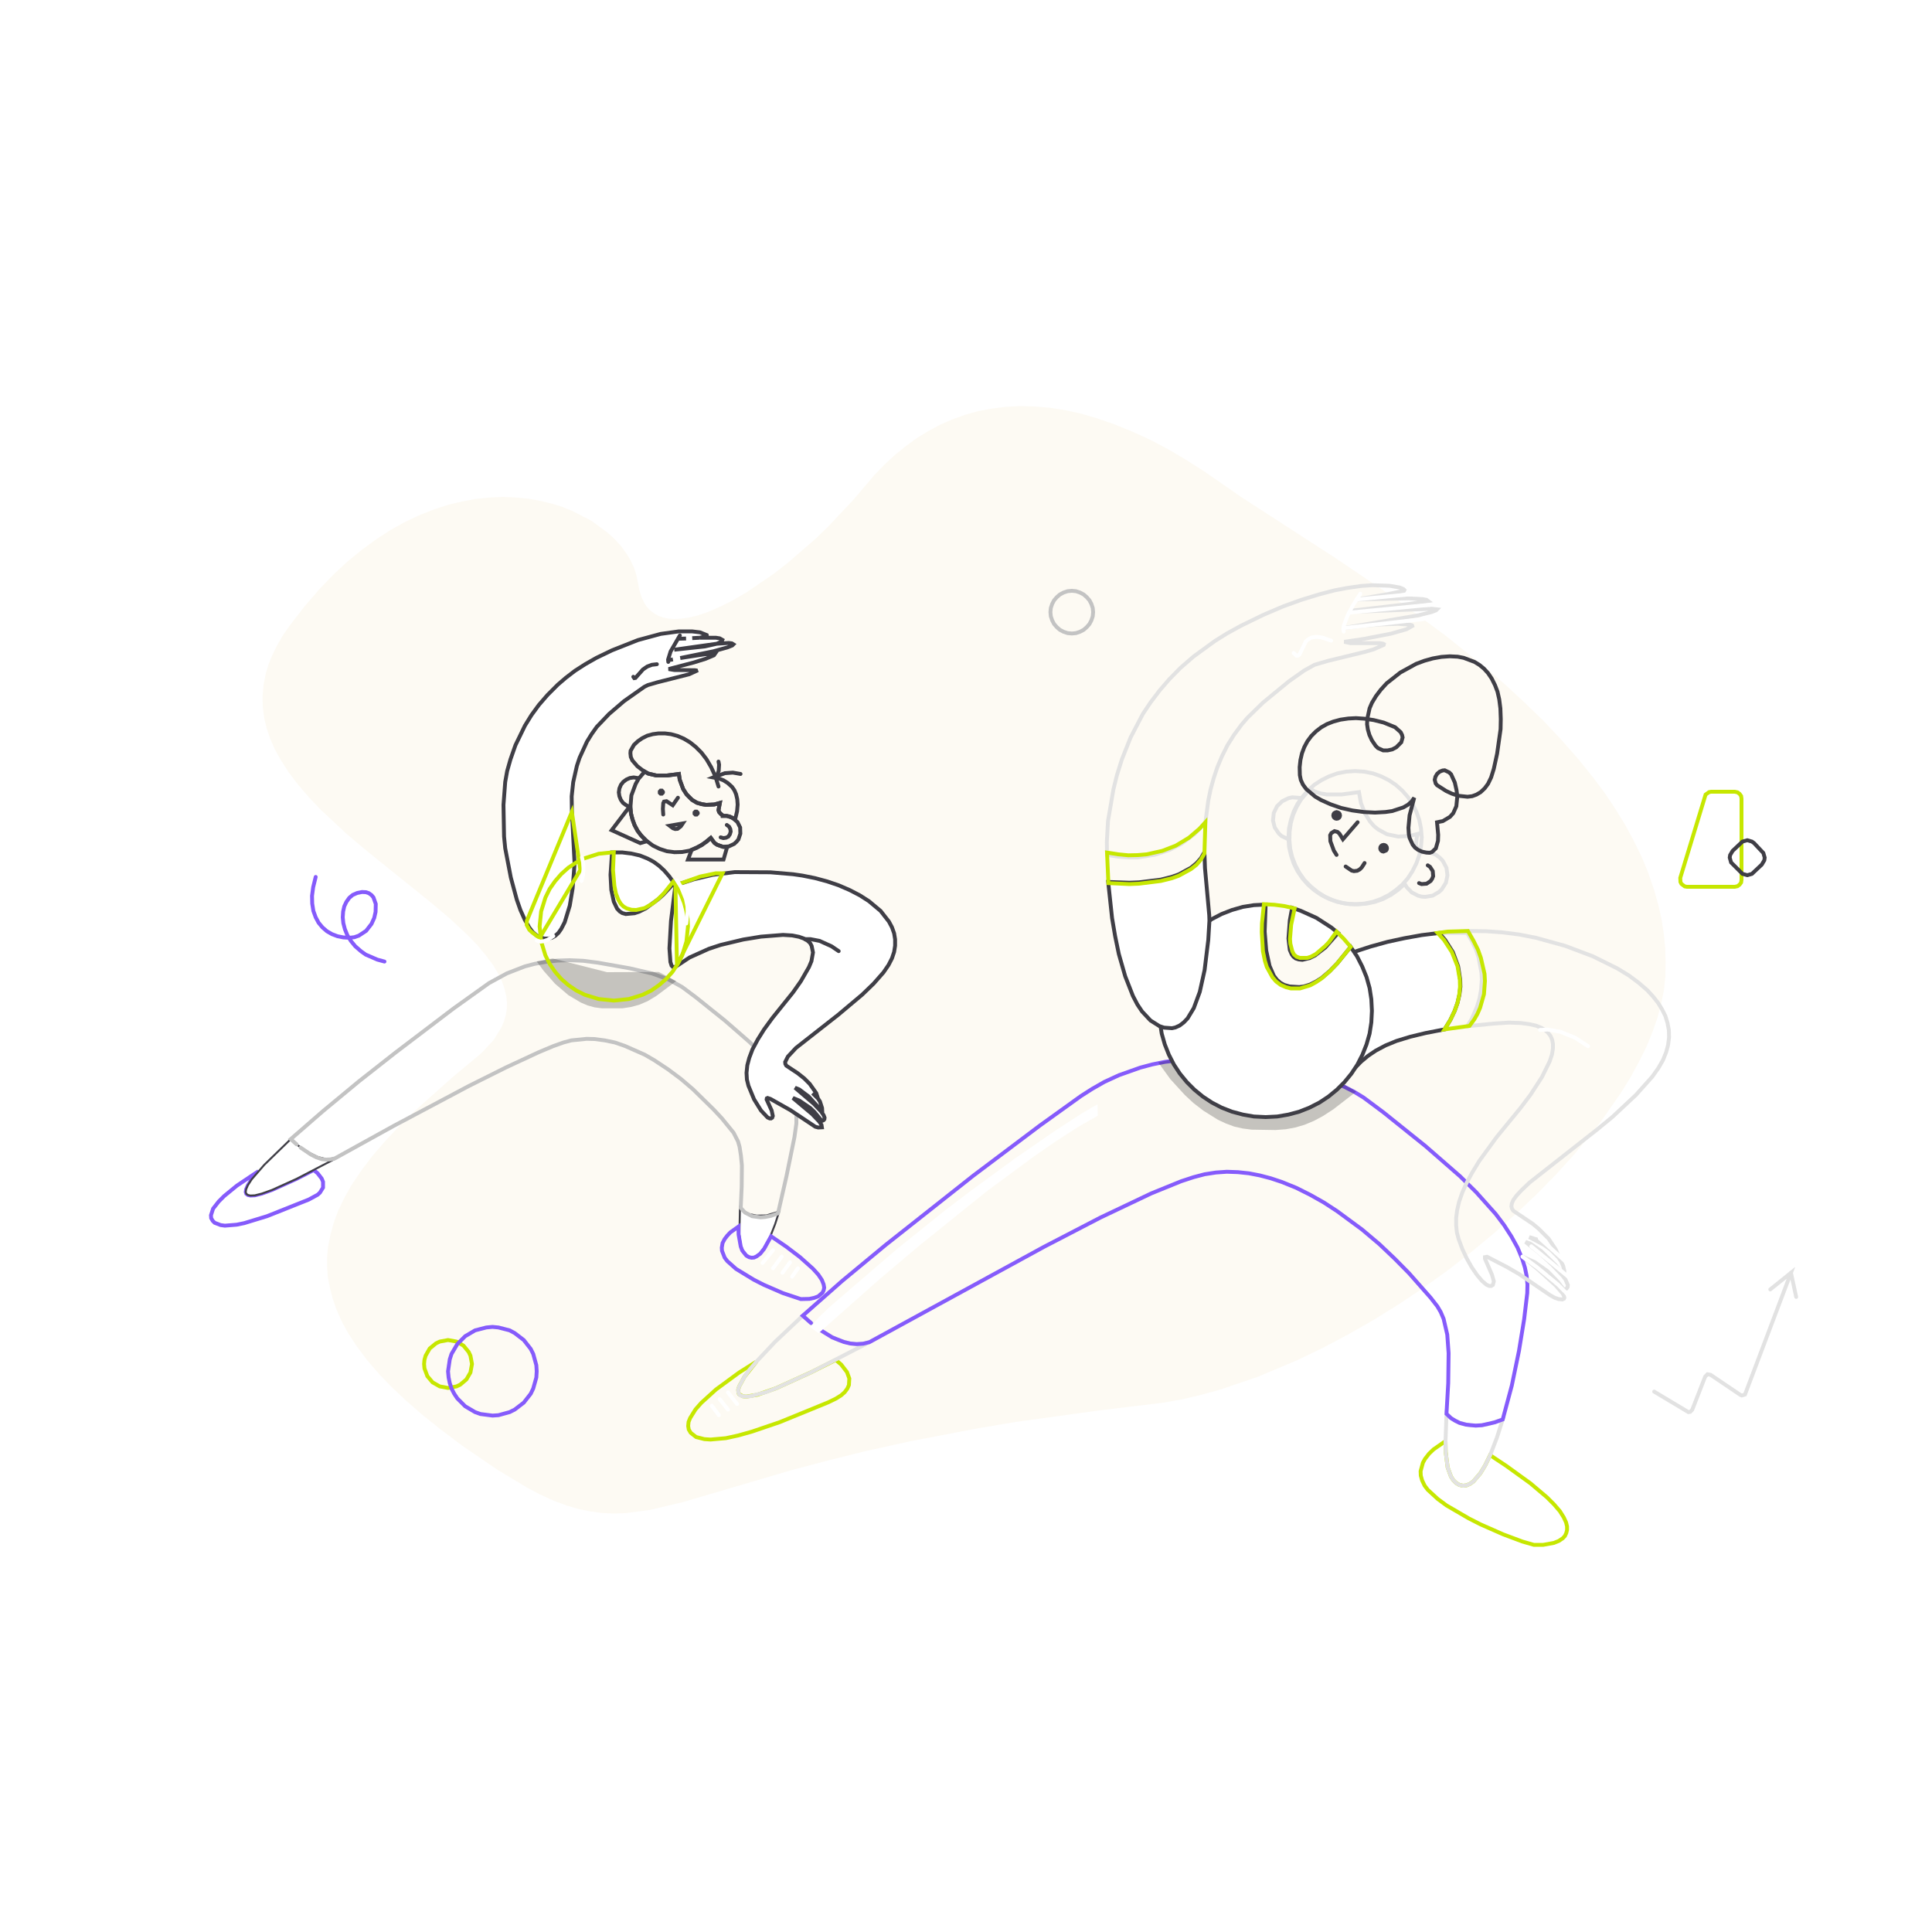 <?xml version="1.0" standalone="no"?><!DOCTYPE svg PUBLIC "-//W3C//DTD SVG 1.1//EN" "http://www.w3.org/Graphics/SVG/1.1/DTD/svg11.dtd"><svg height="1000" node-id="1" sillyvg="true" template-height="1000" template-width="1000" version="1.1" viewBox="0 0 1000 1000" width="1000" xmlns="http://www.w3.org/2000/svg" xmlns:xlink="http://www.w3.org/1999/xlink"><defs node-id="142"><linearGradient gradientUnits="objectBoundingBox" id="linear-gradient" node-id="17" spreadMethod="pad" x1="304.107" x2="319.847" y1="520.852" y2="491.582"><stop offset="0" stop-color="#ffffff"></stop><stop offset="0.05" stop-color="#e2e2e2"></stop><stop offset="0.152" stop-color="#aeaeae"></stop><stop offset="0.258" stop-color="#7f7f7f"></stop><stop offset="0.366" stop-color="#585858"></stop><stop offset="0.477" stop-color="#383838"></stop><stop offset="0.591" stop-color="#1f1f1f"></stop><stop offset="0.71" stop-color="#0e0e0e"></stop><stop offset="0.838" stop-color="#030303"></stop><stop offset="0.988" stop-color="#000000"></stop></linearGradient><linearGradient gradientUnits="objectBoundingBox" id="linear-gradient-2" node-id="31" spreadMethod="pad" x1="636.954" x2="659.347" y1="583.128" y2="541.488"><stop offset="0" stop-color="#ffffff"></stop><stop offset="0.05" stop-color="#e2e2e2"></stop><stop offset="0.152" stop-color="#aeaeae"></stop><stop offset="0.258" stop-color="#7f7f7f"></stop><stop offset="0.366" stop-color="#585858"></stop><stop offset="0.477" stop-color="#383838"></stop><stop offset="0.591" stop-color="#1f1f1f"></stop><stop offset="0.71" stop-color="#0e0e0e"></stop><stop offset="0.838" stop-color="#030303"></stop><stop offset="0.988" stop-color="#000000"></stop></linearGradient><pattern height="84.006" id="New_Pattern_Swatch_6" node-id="5" patternUnits="userSpaceOnUse" viewBox="0 0 84.006 84.006" width="84.006" x="0" y="0"></pattern><pattern height="84.006" id="New_Pattern_Swatch_2" node-id="8" patternUnits="userSpaceOnUse" viewBox="0 0 84.006 84.006" width="84.006" x="0" y="0"></pattern><pattern height="84.006" id="New_Pattern_Swatch_5" node-id="11" patternUnits="userSpaceOnUse" viewBox="0 0 84.006 84.006" width="84.006" x="0" y="0"></pattern><pattern height="84.006" id="New_Pattern_Swatch_3" node-id="14" patternUnits="userSpaceOnUse" viewBox="0 0 84.006 84.006" width="84.006" x="0" y="0"></pattern><pattern height="84.006" id="New_Pattern_Swatch_4" node-id="28" patternUnits="userSpaceOnUse" viewBox="0 0 84.006 84.006" width="84.006" x="0" y="0"></pattern></defs><g node-id="435"><path d="M 329.70 301.70 L 330.50 305.80 L 331.60 309.20 L 332.90 312.10 L 334.40 314.40 L 336.20 316.30 L 338.30 317.90 L 340.60 319.20 L 343.10 320.10 L 345.90 320.70 L 349.00 320.90 L 352.80 320.70 L 356.90 320.10 L 361.40 319.00 L 366.40 317.30 L 372.70 314.60 L 379.50 311.20 L 386.70 307.00 L 400.90 297.30 L 408.20 291.60 L 422.40 279.30 L 429.20 272.70 L 442.10 259.00 L 452.90 246.30 L 458.10 240.90 L 463.40 236.00 L 468.90 231.50 L 474.50 227.40 L 480.50 223.70 L 486.60 220.40 L 493.00 217.60 L 499.60 215.20 L 506.40 213.30 L 513.30 212.00 L 520.40 211.10 L 527.90 210.70 L 535.60 210.90 L 543.70 211.60 L 551.40 212.80 L 559.50 214.60 L 568.00 217.10 L 576.90 220.20 L 586.20 224.00 L 595.00 228.00 L 604.10 232.80 L 613.60 238.40 L 623.60 244.80 L 642.20 257.70 L 691.50 289.60 L 721.90 310.20 L 748.20 329.60 L 769.10 346.40 L 779.30 355.20 L 789.20 364.40 L 798.80 373.70 L 808.00 383.50 L 816.70 393.40 L 824.80 403.50 L 830.60 411.30 L 835.90 419.30 L 840.80 427.30 L 845.20 435.40 L 849.30 443.80 L 852.80 452.30 L 855.70 460.80 L 858.10 469.40 L 859.60 476.40 L 860.70 483.50 L 861.40 490.70 L 861.60 497.90 L 861.50 505.30 L 860.80 512.10 L 859.40 519.20 L 857.40 526.70 L 854.70 534.40 L 851.60 541.90 L 847.80 549.50 L 843.50 557.40 L 838.50 565.50 L 827.60 581.10 L 814.50 597.10 L 805.10 607.50 L 795.00 617.80 L 784.20 628.00 L 773.00 637.90 L 761.30 647.60 L 749.20 657.00 L 736.70 666.00 L 724.00 674.50 L 711.00 682.60 L 697.70 690.20 L 684.50 697.20 L 671.20 703.60 L 651.00 712.10 L 631.40 718.80 L 621.50 721.50 L 611.80 723.80 L 602.30 725.50 L 568.40 729.60 L 525.70 735.50 L 505.50 738.90 L 471.10 745.50 L 447.50 750.70 L 427.50 755.70 L 408.70 760.70 L 353.40 777.00 L 336.10 781.10 L 323.70 782.70 L 317.60 782.90 L 311.60 782.60 L 305.60 781.80 L 299.70 780.60 L 293.50 778.80 L 286.80 776.30 L 280.40 773.40 L 273.30 769.70 L 257.70 760.30 L 239.30 747.70 L 228.40 739.50 L 218.80 731.80 L 210.40 724.50 L 203.10 717.60 L 196.80 711.10 L 190.40 703.70 L 185.10 696.60 L 180.70 689.90 L 177.20 683.50 L 174.50 677.30 L 172.60 671.80 L 171.20 666.30 L 170.20 661.00 L 169.80 655.70 L 169.80 650.50 L 170.30 645.40 L 171.50 639.30 L 173.20 633.10 L 175.50 626.90 L 178.50 620.60 L 182.10 614.10 L 187.10 606.60 L 193.00 598.80 L 199.90 590.80 L 207.80 582.40 L 215.90 574.60 L 234.50 558.00 L 249.50 545.50 L 255.90 538.60 L 259.80 532.30 L 261.30 528.90 L 262.30 525.60 L 262.80 522.30 L 262.90 519.10 L 262.60 515.80 L 261.70 511.90 L 260.30 507.80 L 258.30 503.70 L 255.80 499.50 L 251.90 494.20 L 247.30 488.70 L 241.80 483.10 L 233.00 474.90 L 222.90 466.40 L 190.60 440.40 L 179.90 431.40 L 166.50 418.90 L 160.50 412.60 L 154.80 406.00 L 149.80 399.40 L 145.50 392.70 L 142.60 387.40 L 140.30 382.10 L 138.50 376.80 L 137.20 371.40 L 136.50 365.90 L 136.40 360.30 L 136.90 354.50 L 138.10 348.50 L 139.50 344.00 L 141.40 339.30 L 143.80 334.40 L 146.80 329.20 L 150.50 323.90 L 158.00 314.20 L 165.50 305.50 L 172.80 297.90 L 180.00 291.20 L 187.80 284.80 L 195.40 279.30 L 202.80 274.50 L 210.10 270.50 L 217.80 266.90 L 225.20 264.00 L 232.40 261.70 L 239.50 260.00 L 246.70 258.70 L 253.70 258.00 L 260.30 257.70 L 266.80 258.00 L 273.30 258.60 L 279.40 259.70 L 285.30 261.10 L 290.80 262.80 L 296.20 265.00 L 305.90 270.00 L 314.20 276.10 L 317.80 279.40 L 320.90 282.80 L 323.60 286.40 L 325.90 290.20 L 327.70 294.00 L 328.90 297.80 L 329.70 301.70 Z" fill="#fdfaf3" fill-rule="nonzero" group-id="1" node-id="222" stroke="#fdfaf3" stroke-linecap="butt" stroke-width="1" target-height="572.2" target-width="725.2" target-x="136.4" target-y="210.7"></path><g node-id="436"><g node-id="438"><path d="M 325.80 417.60 L 324.00 416.70 L 322.40 415.50 L 321.30 413.90 L 320.60 412.10 L 320.30 410.10 L 320.60 408.10 L 321.40 406.20 L 322.60 404.70 L 324.20 403.50 L 326.00 402.70 L 328.00 402.40 L 330.00 402.70" fill="none" group-id="1,2,4" node-id="226" stroke="#3f3e46" stroke-linecap="round" stroke-width="2" target-height="15.2" target-width="9.7" target-x="320.3" target-y="402.4"></path><path d="M 376.40 438.30 L 374.50 444.90 L 356.10 444.90 L 358.00 439.90 L 363.30 437.40 L 367.90 433.70 L 369.80 436.30 L 371.30 437.30 L 374.60 438.40 L 376.40 438.30 Z" fill="url(#New_Pattern_Swatch_6)" fill-rule="nonzero" group-id="1,2,4" node-id="228" stroke="#3f3e46" stroke-linecap="round" stroke-width="2" target-height="11.2" target-width="20.3" target-x="356.1" target-y="433.7"></path><path d="M 380.50 424.20 L 377.70 422.60 L 376.10 422.30 L 374.10 422.30 L 374.10 422.10 L 373.10 421.30 L 372.20 420.30 L 371.90 419.30 L 372.60 415.60 L 369.70 416.40 L 365.50 416.60 L 363.10 416.20 L 360.70 415.50 L 358.20 414.00 L 355.40 411.20 L 353.60 408.40 L 351.80 403.50 L 351.40 400.60 L 345.20 401.40 L 339.70 401.40 L 335.50 400.40 L 332.50 398.60 L 329.90 396.60 L 327.30 393.60 L 326.50 391.80 L 326.30 389.90 L 326.40 388.60 L 328.10 385.60 L 330.10 383.70 L 332.40 382.10 L 335.00 380.80 L 337.90 380.00 L 340.90 379.60 L 344.10 379.60 L 347.30 380.00 L 350.60 380.90 L 353.90 382.30 L 357.10 384.20 L 360.10 386.60 L 363.10 389.60 L 365.70 393.00 L 368.10 397.10 L 370.30 401.90 L 369.10 402.40 L 372.20 403.00 L 374.50 403.90 L 376.70 405.30 L 378.90 407.30 L 380.10 409.00 L 381.00 411.10 L 381.60 413.70 L 381.80 416.50 L 381.50 419.90 L 380.50 424.20 Z" fill="url(#New_Pattern_Swatch_6)" fill-rule="nonzero" group-id="1,2,4" node-id="230" stroke="#3f3e46" stroke-linecap="round" stroke-width="2" target-height="44.6" target-width="55.5" target-x="326.3" target-y="379.6"></path><path d="M 381.20 435.70 L 380.00 436.80 L 377.20 438.10 L 374.10 438.30 L 371.10 437.20 L 369.80 436.30 L 367.90 433.70 L 365.70 435.70 L 360.70 438.80 L 356.90 440.30 L 353.00 441.00 L 349.10 441.10 L 345.20 440.60 L 341.50 439.40 L 338.00 437.70 L 334.20 434.90 L 331.90 432.50 L 330.00 430.00 L 328.50 427.20 L 327.40 424.20 L 326.60 421.10 L 326.30 417.90 L 326.80 411.70 L 329.00 405.80 L 330.50 403.10 L 333.70 399.40 L 335.50 400.40 L 339.70 401.40 L 345.20 401.40 L 351.40 400.60 L 351.80 403.50 L 353.60 408.40 L 355.40 411.20 L 358.20 414.00 L 360.70 415.50 L 363.10 416.20 L 365.50 416.60 L 369.70 416.40 L 372.60 415.60 L 371.90 419.30 L 372.20 420.30 L 373.10 421.30 L 374.10 422.10 L 374.10 422.30 L 376.10 422.30 L 379.20 423.30 L 381.70 425.50 L 383.10 428.30 L 383.20 431.50 L 382.20 434.50 L 381.20 435.70 Z" fill="none" group-id="1,2,4" node-id="232" stroke="#3f3e46" stroke-linecap="round" stroke-width="2" target-height="41.7" target-width="56.9" target-x="326.3" target-y="399.4"></path><path d="M 376.20 427.00 L 377.40 427.90 L 378.00 429.10 L 378.20 430.40 L 377.80 431.80 L 377.00 433.00 L 375.80 433.60 L 374.40 433.80 L 373.00 433.40" fill="none" group-id="1,2,4" node-id="234" stroke="#3f3e46" stroke-linecap="round" stroke-width="2" target-height="6.8" target-width="5.2" target-x="373" target-y="427"></path><path d="M 362.20 420.90 L 362.00 421.60 L 361.00 422.60 L 359.50 422.60 L 358.50 421.60 L 358.50 420.10 L 359.50 419.10 L 361.00 419.10 L 362.00 420.10 L 362.20 420.90 Z" fill="#3f3e46" fill-rule="nonzero" group-id="1,2,4" node-id="236" stroke="none" target-height="3.5" target-width="3.7" target-x="358.5" target-y="419.1"></path><path d="M 344.20 410.00 L 344.00 410.80 L 343.00 411.80 L 341.50 411.80 L 340.50 410.80 L 340.50 409.30 L 341.50 408.20 L 343.00 408.20 L 344.00 409.30 L 344.20 410.00 Z" fill="#3f3e46" fill-rule="nonzero" group-id="1,2,4" node-id="238" stroke="none" target-height="3.6" target-width="3.7" target-x="340.5" target-y="408.2"></path><path d="M 353.40 426.20 L 352.40 427.70 L 350.70 429.00 L 349.50 429.10 L 348.30 428.70 L 346.60 427.40 Z" fill="none" group-id="1,2,4" node-id="240" stroke="#3f3e46" stroke-linecap="round" stroke-width="2" target-height="2.9" target-width="6.8" target-x="346.6" target-y="426.2"></path><path d="M 371.90 394.20 L 372.20 395.80 L 372.00 399.00 L 371.40 400.60 L 370.30 401.90 L 371.90 407.10" fill="none" group-id="1,2,4" node-id="242" stroke="#3f3e46" stroke-linecap="round" stroke-width="2" target-height="12.9" target-width="1.9" target-x="370.3" target-y="394.2"></path><path d="M 334.80 435.40 L 331.40 436.40 L 316.60 429.70 L 325.80 417.60 L 326.30 417.90 L 326.60 421.10 L 327.40 424.20 L 328.50 427.20 L 330.00 430.00 L 331.90 432.50 L 334.80 435.40 Z" fill="url(#New_Pattern_Swatch_6)" fill-rule="nonzero" group-id="1,2,4" node-id="244" stroke="#3f3e46" stroke-linecap="round" stroke-width="2" target-height="18.8" target-width="18.2" target-x="316.6" target-y="417.6"></path><path d="M 383.30 400.60 L 379.30 399.90 L 375.20 400.20 L 371.70 401.50 L 370.50 402.60" fill="none" group-id="1,2,4" node-id="246" stroke="#3f3e46" stroke-linecap="round" stroke-width="2" target-height="2.7" target-width="12.8" target-x="370.5" target-y="399.9"></path><path d="M 350.90 412.90 L 348.20 416.80 L 345.00 414.70 L 343.70 414.90 L 343.30 415.70 L 343.10 418.70 L 343.30 421.60" fill="none" group-id="1,2,4" node-id="248" stroke="#3f3e46" stroke-linecap="round" stroke-width="2" target-height="8.7" target-width="7.8" target-x="343.1" target-y="412.9"></path></g><g node-id="439"><path d="M 403.30 627.10 L 401.20 633.60 L 398.70 640.00 L 396.90 643.80 L 393.40 648.80 L 391.90 650.10 L 390.40 650.80 L 389.10 651.00 L 387.70 650.70 L 386.40 649.90 L 385.30 648.80 L 383.60 645.20 L 382.70 639.00 L 383.00 625.10 L 385.50 627.20 L 387.80 628.40 L 391.60 629.20 L 396.70 629.10 L 403.30 627.10 Z" fill="#ffffff" fill-rule="nonzero" group-id="1,2,5" node-id="252" stroke="#3f3e46" stroke-linecap="butt" stroke-width="1" target-height="25.9" target-width="20.6" target-x="382.7" target-y="625.1"></path><g node-id="449"><path d="M 414.50 672.40 L 405.20 669.30 L 395.30 665.00 L 390.20 662.40 L 381.00 656.80 L 376.50 652.80 L 375.10 651.00 L 373.70 647.40 L 373.60 645.80 L 374.00 643.40 L 375.10 641.30 L 376.50 639.50 L 378.00 637.90 L 382.20 634.90 L 382.30 639.00 L 383.40 645.20 L 384.20 647.30 L 386.30 649.90 L 387.70 650.70 L 389.00 651.00 L 390.30 650.90 L 391.60 650.30 L 393.50 648.90 L 395.50 646.40 L 399.10 639.90 L 407.00 645.30 L 414.10 650.70 L 420.80 656.70 L 423.60 659.80 L 425.40 662.50 L 426.30 664.80 L 426.60 666.50 L 426.30 667.90 L 425.70 669.10 L 423.50 671.00 L 421.30 671.80 L 418.90 672.30 L 414.50 672.40 Z" fill="url(#New_Pattern_Swatch_2)" fill-rule="nonzero" group-id="1,2,5,15" node-id="255" stroke="#855bfb" stroke-linecap="round" stroke-width="2" target-height="37.5" target-width="53" target-x="373.6" target-y="634.9"></path><path d="M 400.10 647.10 L 394.70 653.70" fill="none" group-id="1,2,5,15" node-id="257" stroke="#ffffff" stroke-linecap="round" stroke-width="2" target-height="6.6" target-width="5.4" target-x="394.7" target-y="647.1"></path><path d="M 404.60 650.40 L 400.10 656.50" fill="none" group-id="1,2,5,15" node-id="259" stroke="#ffffff" stroke-linecap="round" stroke-width="2" target-height="6.1" target-width="4.5" target-x="400.1" target-y="650.4"></path><path d="M 408.90 653.40 L 405.00 658.80" fill="none" group-id="1,2,5,15" node-id="261" stroke="#ffffff" stroke-linecap="round" stroke-width="2" target-height="5.4" target-width="3.9" target-x="405" target-y="653.4"></path><path d="M 413.00 656.50 L 410.00 660.80" fill="none" group-id="1,2,5,15" node-id="263" stroke="#ffffff" stroke-linecap="round" stroke-width="2" target-height="4.3" target-width="3" target-x="410" target-y="656.5"></path></g><g node-id="450"><path d="M 159.80 620.90 L 138.20 629.50 L 126.40 633.10 L 122.50 633.90 L 116.40 634.40 L 114.20 634.10 L 111.10 632.90 L 110.10 631.90 L 109.30 630.50 L 109.20 629.00 L 110.30 625.60 L 113.20 621.90 L 116.00 619.10 L 122.60 613.70 L 133.80 606.20 L 130.30 610.40 L 128.30 613.50 L 127.40 615.60 L 127.20 617.00 L 127.50 617.90 L 128.30 618.50 L 129.60 618.80 L 131.90 618.70 L 135.50 617.80 L 140.80 615.90 L 153.40 610.20 L 162.40 605.60 L 164.40 607.30 L 166.50 610.00 L 167.20 611.70 L 167.20 614.70 L 165.60 617.30 L 164.40 618.40 L 159.80 620.90 Z" fill="url(#New_Pattern_Swatch_2)" fill-rule="nonzero" group-id="1,2,5,16" node-id="267" stroke="#855bfb" stroke-linecap="round" stroke-width="2" target-height="28.8" target-width="58" target-x="109.2" target-y="605.6"></path><path d="M 123.50 617.40 L 126.80 621.50" fill="none" group-id="1,2,5,16" node-id="269" stroke="#ffffff" stroke-linecap="round" stroke-width="2" target-height="4.1" target-width="3.3" target-x="123.5" target-y="617.4"></path><path d="M 120.50 619.80 L 123.50 623.50" fill="none" group-id="1,2,5,16" node-id="271" stroke="#ffffff" stroke-linecap="round" stroke-width="2" target-height="3.7" target-width="3" target-x="120.5" target-y="619.8"></path><path d="M 117.70 622.20 L 120.30 625.50" fill="none" group-id="1,2,5,16" node-id="273" stroke="#ffffff" stroke-linecap="round" stroke-width="2" target-height="3.3" target-width="2.6" target-x="117.7" target-y="622.2"></path></g><path d="M 174.60 599.20 L 153.40 610.20 L 140.80 615.90 L 135.50 617.80 L 131.90 618.70 L 129.60 618.80 L 128.30 618.50 L 127.50 617.90 L 127.20 617.00 L 127.40 615.60 L 128.30 613.50 L 130.30 610.40 L 136.80 602.90 L 150.50 589.60 L 152.90 591.90 L 158.10 595.70 L 164.30 598.80 L 167.70 599.70 L 170.00 599.90 L 174.60 599.20 Z" fill="#ffffff" fill-rule="nonzero" group-id="1,2,5" node-id="276" stroke="#3f3e46" stroke-linecap="butt" stroke-width="1" target-height="29.2" target-width="47.4" target-x="127.2" target-y="589.6"></path><path d="M 153.50 592.30 L 150.50 589.60 L 167.30 575.00 L 185.90 559.60 L 204.60 544.90 L 234.60 522.10 L 253.20 508.80 L 262.40 503.80 L 271.70 500.20 L 276.70 498.90 L 282.30 497.90 L 288.60 497.20 L 294.80 497.00 L 301.80 497.30 L 309.60 498.30 L 326.00 501.20 L 337.60 503.90 L 346.10 507.00 L 353.10 510.90 L 360.20 516.20 L 375.40 528.40 L 387.90 539.30 L 393.80 545.00 L 399.10 551.00 L 403.70 556.90 L 406.40 561.00 L 408.60 565.10 L 410.30 569.10 L 411.60 573.30 L 412.20 577.40 L 412.20 581.50 L 411.20 588.60 L 407.10 608.70 L 402.70 628.00 L 399.10 629.30 L 396.10 629.90 L 393.70 630.10 L 389.30 629.50 L 385.60 627.60 L 383.40 625.20 L 383.90 614.10 L 384.00 603.20 L 383.50 598.10 L 382.80 593.60 L 382.00 590.80 L 379.70 586.30 L 373.60 578.80 L 369.40 574.30 L 358.70 563.80 L 352.50 558.50 L 345.80 553.50 L 338.70 548.80 L 333.70 545.90 L 323.50 541.40 L 318.30 539.60 L 313.00 538.50 L 307.70 537.80 L 303.60 537.70 L 295.70 538.50 L 291.60 539.60 L 286.30 541.50 L 278.90 544.60 L 261.90 552.50 L 242.50 562.20 L 203.70 582.80 L 173.30 599.60 L 171.00 600.10 L 168.80 600.20 L 166.70 600.00 L 163.70 599.00 L 160.80 597.50 L 155.60 594.00" fill="url(#New_Pattern_Swatch_5)" fill-rule="nonzero" group-id="1,2,5" node-id="278" stroke="#c3c3c3" stroke-linecap="round" stroke-width="2" target-height="133.1" target-width="261.7" target-x="150.5" target-y="497"></path></g><g node-id="440"><path d="M 420.60 565.80 L 416.90 563.20 L 412.80 561.20 L 415.00 561.80 L 417.10 562.90 L 420.60 565.80 Z" fill="none" group-id="1,2,6" node-id="282" stroke="#3f3e46" stroke-linecap="round" stroke-width="2" target-height="4.6" target-width="7.8" target-x="412.8" target-y="561.2"></path><path d="M 350.10 500.10 L 349.00 500.60 L 348.30 500.50 L 347.60 499.80 L 347.00 497.90 L 346.50 490.90 L 347.30 476.70 L 349.60 458.20 L 359.20 455.10 L 369.00 452.80 L 380.30 451.40 L 398.70 451.50 L 410.50 452.50 L 415.30 453.20 L 421.80 454.50 L 428.10 456.20 L 434.00 458.20 L 439.80 460.70 L 445.00 463.40 L 449.70 466.40 L 455.80 471.50 L 460.10 477.00 L 461.70 480.00 L 462.80 483.10 L 463.30 486.20 L 463.30 489.50 L 462.80 492.70 L 461.70 496.00 L 459.90 499.50 L 457.30 503.30 L 452.20 509.10 L 446.30 514.80 L 433.80 525.30 L 412.00 542.40 L 407.80 546.90 L 406.40 549.70 L 406.50 550.70 L 407.00 551.60 L 412.90 555.50 L 416.30 558.20 L 419.10 561.00 L 422.50 565.80 L 423.40 568.60 L 420.60 565.80 L 423.40 568.60 L 424.40 570.10 L 425.50 573.50 L 425.60 575.30 L 418.50 567.50 L 413.70 563.90 L 411.50 563.00 L 421.20 571.30 L 425.00 575.30 L 426.30 577.20 L 426.80 578.50 L 426.70 579.30 L 426.30 579.80 L 425.40 580.20 L 421.50 575.50 L 419.40 573.50 L 413.80 569.70 L 410.40 568.30 L 420.40 576.70 L 424.00 580.50 L 425.20 582.20 L 425.40 583.50 L 423.50 583.60 L 422.00 583.20 L 409.10 574.60 L 398.80 568.80 L 397.30 568.30 L 396.90 568.50 L 396.80 569.10 L 399.40 574.80 L 400.00 577.60 L 399.70 578.50 L 399.10 578.90 L 398.40 578.90 L 397.30 578.40 L 393.90 574.80 L 390.30 569.00 L 387.40 562.00 L 386.60 558.80 L 386.40 555.30 L 386.80 551.40 L 387.80 547.60 L 389.50 543.10 L 392.30 537.90 L 395.50 532.80 L 399.80 526.90 L 410.50 513.60 L 414.50 507.90 L 418.70 500.60 L 420.00 497.50 L 420.80 493.00 L 420.10 489.60 L 419.30 488.10 L 418.00 486.90 L 416.10 485.80 L 413.60 484.90 L 410.10 484.20 L 405.30 483.90 L 393.90 484.80 L 384.70 486.30 L 373.00 489.10 L 366.90 491.10 L 356.90 495.60 L 350.10 500.10 Z" fill="#ffffff" fill-rule="nonzero" group-id="1,2,6" node-id="284" stroke="#3f3e46" stroke-linecap="round" stroke-width="2" target-height="132.2" target-width="116.8" target-x="346.5" target-y="451.4"></path><path d="M 260.90 433.00 L 261.50 439.10 L 264.40 454.20 L 267.50 465.70 L 269.40 471.10 L 271.60 476.00 L 273.90 480.00 L 275.70 482.40 L 277.50 484.00 L 279.30 485.10 L 281.80 485.80 L 283.90 485.80 L 285.80 485.30 L 287.50 484.30 L 289.10 482.80 L 290.50 480.80 L 292.30 477.30 L 294.90 468.80 L 296.40 459.80 L 297.40 447.00 L 296.00 419.60 L 295.90 412.20 L 296.70 404.80 L 298.60 396.40 L 300.00 392.20 L 303.80 383.90 L 306.20 380.00 L 308.90 376.20 L 315.30 369.50 L 323.00 362.90 L 333.50 355.50 L 335.30 354.60 L 340.10 353.20 L 356.70 349.00 L 360.40 347.30 L 360.30 347.00 L 359.60 346.90 L 349.00 346.80 L 346.10 346.30 L 359.10 342.90 L 365.20 341.00 L 369.50 339.20 L 370.00 338.50 L 365.10 338.60 L 352.10 340.60 L 369.30 337.10 L 376.50 335.10 L 379.00 334.10 L 379.60 333.50 L 378.80 333.00 L 377.20 332.80 L 371.00 333.20 L 364.80 334.60 L 349.00 336.30 L 371.00 333.20 L 373.50 332.10 L 373.90 331.20 L 372.50 330.40 L 370.60 330.10 L 362.10 330.10 L 365.90 329.30 L 365.80 328.70 L 362.30 327.30 L 358.20 326.80 L 351.40 326.80 L 342.00 328.10 L 330.20 331.30 L 316.80 336.60 L 308.70 340.50 L 302.90 343.80 L 297.60 347.20 L 292.90 350.80 L 288.70 354.40 L 283.40 359.70 L 278.90 364.90 L 275.10 370.10 L 271.70 375.60 L 266.80 385.70 L 264.20 393.10 L 262.50 399.10 L 261.50 404.70 L 260.60 416.60 L 260.90 433.00 Z" fill="#ffffff" fill-rule="nonzero" group-id="1,2,6" node-id="286" stroke="#3f3e46" stroke-linecap="round" stroke-width="2" target-height="159" target-width="119" target-x="260.6" target-y="326.8"></path><path d="M 362.00 330.10 L 358.30 330.30 Z M 355.10 330.50 L 351.40 330.60 L 355.10 330.50 Z M 346.70 341.60 L 348.30 341.30 L 346.70 341.60 Z" fill="none" group-id="1,2,6" node-id="288" stroke="#3f3e46" stroke-linecap="round" stroke-width="2" target-height="11.5" target-width="15.3" target-x="346.7" target-y="330.1"></path><path d="M 351.90 328.90 L 347.10 337.20 L 345.80 341.40 L 345.90 342.60" fill="none" group-id="1,2,6" node-id="290" stroke="#3f3e46" stroke-linecap="round" stroke-width="2" target-height="13.7" target-width="6.1" target-x="345.8" target-y="328.9"></path><path d="M 340.00 343.80 L 337.40 344.10 L 335.00 345.00 L 332.80 346.50 L 328.90 350.90 L 328.30 351.00 L 327.80 350.30" fill="none" group-id="1,2,6" node-id="292" stroke="#3f3e46" stroke-linecap="round" stroke-width="2" target-height="7.2" target-width="12.2" target-x="327.8" target-y="343.8"></path><path d="M 416.70 486.10 L 419.50 486.10 L 424.20 487.00 L 430.40 489.80 L 434.10 492.30" fill="none" group-id="1,2,6" node-id="294" stroke="#3f3e46" stroke-linecap="round" stroke-width="2" target-height="6.2" target-width="17.4" target-x="416.7" target-y="486.1"></path></g><path d="M 374.00 452.00 L 350.40 499.60 L 349.60 458.20 L 362.40 453.70 L 370.50 452.00 L 374.00 452.00 Z" fill="url(#New_Pattern_Swatch_3)" fill-rule="nonzero" group-id="1,2" node-id="297" stroke="#c6e700" stroke-linecap="round" stroke-width="2" target-height="47.6" target-width="24.4" target-x="349.6" target-y="452"></path><path d="M 296.00 420.20 L 272.70 476.60 L 272.60 478.70 L 274.00 481.30 L 275.40 482.60 L 279.30 485.50 L 300.40 450.30 Z" fill="url(#New_Pattern_Swatch_3)" fill-rule="nonzero" group-id="1,2" node-id="299" stroke="#c6e700" stroke-linecap="round" stroke-width="2" target-height="65.3" target-width="27.8" target-x="272.6" target-y="420.2"></path><g node-id="441"><g node-id="451"><path d="M 277.80 497.60 L 281.30 502.40 L 287.30 509.20 L 294.20 515.10 L 300.60 518.90 L 304.10 520.40 L 307.70 521.40 L 311.60 521.90 L 322.20 521.90 L 326.70 521.20 L 331.00 520.00 L 335.20 518.20 L 339.70 515.50 L 350.00 507.80 L 341.00 503.10 L 314.20 503.20 L 286.10 496.10 Z" fill="url(#linear-gradient)" fill-opacity="0.22" fill-rule="nonzero" group-id="1,2,7,17" id="shadow" node-id="77" stroke="none" target-height="25.8" target-width="72.2" target-x="277.8" target-y="496.1"></path></g><path d="M 348.90 457.10 L 343.30 463.10 L 340.60 465.50 L 334.20 470.20 L 330.80 471.90 L 328.40 472.70 L 323.90 473.10 L 322.10 472.60 L 320.70 471.70 L 319.40 470.30 L 317.70 466.70 L 316.40 460.60 L 316.00 452.80 L 316.80 441.20 L 322.00 441.20 L 326.80 441.80 L 331.20 442.80 L 335.20 444.40 L 338.20 446.00 L 341.10 448.10 L 343.80 450.60 L 346.40 453.60 L 348.90 457.10 Z" fill="#ffffff" fill-rule="nonzero" group-id="1,2,7" node-id="306" stroke="#3f3e46" stroke-linecap="round" stroke-width="2" target-height="31.9" target-width="32.9" target-x="316" target-y="441.2"></path><path d="M 356.10 479.50 L 355.30 487.30 L 353.10 494.50 L 350.80 498.90 L 348.10 503.00 L 344.80 506.70 L 341.10 509.90 L 337.10 512.70 L 332.60 514.90 L 325.50 517.10 L 317.70 517.90 L 309.90 517.10 L 302.70 514.90 L 298.30 512.70 L 294.20 509.90 L 290.50 506.70 L 287.30 503.00 L 284.50 498.90 L 282.30 494.50 L 280.10 487.30 L 279.30 479.50 L 280.10 471.70 L 282.30 464.60 L 284.50 460.10 L 287.30 456.10 L 290.50 452.40 L 294.20 449.10 L 298.30 446.40 L 302.70 444.20 L 309.90 441.90 L 317.70 441.10 L 317.30 450.40 L 318.00 458.50 L 318.80 462.50 L 320.10 465.80 L 321.30 467.80 L 322.70 469.20 L 324.40 470.20 L 326.90 470.90 L 329.30 471.00 L 333.70 470.00 L 337.90 467.60 L 340.80 465.20 L 343.60 462.40 L 348.40 456.40 L 350.80 459.90 L 352.60 463.50 L 354.10 467.30 L 355.20 471.30 L 355.90 475.40 L 356.10 479.50 Z" fill="url(#New_Pattern_Swatch_3)" fill-rule="nonzero" group-id="1,2,7" node-id="308" stroke="#c6e700" stroke-linecap="round" stroke-width="2" target-height="76.8" target-width="76.8" target-x="279.3" target-y="441.1"></path><path d="M 277.80 486.80 L 279.80 487.40 L 281.60 487.10 L 283.50 486.40 L 286.40 484.50" fill="none" group-id="1,2,7" node-id="310" stroke="#ffffff" stroke-linecap="round" stroke-width="2" target-height="2.9" target-width="8.6" target-x="277.8" target-y="484.5"></path><path d="M 301.20 443.70 L 301.90 446.80 L 302.00 449.90 L 301.80 452.90 L 301.00 456.00" fill="none" group-id="1,2,7" node-id="312" stroke="#ffffff" stroke-linecap="round" stroke-width="2" target-height="12.3" target-width="1" target-x="301" target-y="443.7"></path><path d="M 350.40 455.70 L 352.60 459.20 L 355.00 465.20 L 355.80 469.10 L 355.90 471.80 L 355.20 478.00" fill="none" group-id="1,2,7" node-id="314" stroke="#ffffff" stroke-linecap="round" stroke-width="2" target-height="22.3" target-width="5.5" target-x="350.4" target-y="455.7"></path></g></g><g node-id="437"><g node-id="442"><path d="M 735.90 433.50 L 735.50 438.30 L 734.60 442.70 L 733.10 446.90 L 731.10 450.90 L 728.70 454.60 L 725.80 457.90 L 722.40 460.80 L 718.80 463.30 L 714.80 465.30 L 710.60 466.80 L 706.10 467.70 L 701.40 468.00 L 696.70 467.70 L 692.20 466.80 L 688.00 465.30 L 684.00 463.30 L 680.30 460.80 L 677.00 457.90 L 674.10 454.60 L 671.60 450.90 L 669.60 446.90 L 668.20 442.70 L 667.20 438.30 L 666.90 433.50 L 667.20 428.80 L 668.20 424.30 L 669.60 420.10 L 671.60 416.10 L 674.10 412.50 L 677.00 409.20 L 680.30 406.20 L 684.00 403.80 L 688.00 401.80 L 692.20 400.30 L 696.70 399.40 L 701.40 399.10 L 706.10 399.40 L 710.60 400.30 L 714.80 401.80 L 718.80 403.80 L 722.40 406.20 L 725.80 409.20 L 728.70 412.50 L 731.10 416.10 L 733.10 420.10 L 734.60 424.30 L 735.50 428.80 L 735.90 433.50 Z" fill="url(#New_Pattern_Swatch_4)" fill-rule="nonzero" group-id="1,3,8" id="head-3" node-id="85" stroke="#e2e2e2" stroke-linecap="round" stroke-width="2" target-height="68.9" target-width="69" target-x="666.9" target-y="399.1"></path><path d="M 746.20 460.40 L 744.80 461.70 L 741.50 463.60 L 737.80 464.20 L 735.90 464.10 L 734.00 463.60 L 730.70 461.90 L 728.10 459.20 L 727.10 457.50 L 723.60 460.60 L 719.90 463.20 L 715.90 465.30 L 711.70 466.80 L 707.40 467.70 L 703.00 468.10 L 698.60 468.00 L 694.30 467.30 L 690.00 466.00 L 685.90 464.20 L 682.10 461.80 L 678.40 458.80 L 675.10 455.40 L 672.50 451.70 L 670.40 447.70 L 668.80 443.50 L 667.80 439.30 L 667.40 434.90 L 667.50 430.50 L 668.10 426.10 L 669.30 421.80 L 671.10 417.70 L 673.40 413.80 L 678.10 408.30 L 680.60 409.70 L 683.60 410.70 L 686.70 411.20 L 694.50 411.20 L 703.40 410.00 L 704.40 415.60 L 706.60 421.20 L 709.10 425.20 L 711.20 427.60 L 713.30 429.30 L 717.90 431.80 L 723.70 433.00 L 729.70 432.70 L 733.90 431.60 L 733.30 433.70 L 732.90 437.40 L 733.30 438.30 L 734.50 439.70 L 736.00 440.80 L 735.90 441.20 L 738.90 441.10 L 741.20 441.60 L 743.30 442.50 L 745.20 443.90 L 746.80 445.60 L 748.70 449.20 L 749.20 453.10 L 748.40 456.90 L 746.20 460.40 Z" fill="url(#New_Pattern_Swatch_4)" fill-rule="nonzero" group-id="1,3,8" node-id="321" stroke="#e2e2e2" stroke-linecap="round" stroke-width="2" target-height="59.8" target-width="81.8" target-x="667.4" target-y="408.3"></path><path d="M 666.80 434.40 L 663.30 432.70 L 661.90 431.40 L 659.80 428.30 L 658.90 424.70 L 659.30 420.80 L 661.00 417.30 L 663.70 414.70 L 667.00 413.10 L 668.90 412.70 L 672.80 413.00" fill="url(#New_Pattern_Swatch_4)" fill-rule="nonzero" group-id="1,3,8" node-id="323" stroke="#e2e2e2" stroke-linecap="round" stroke-width="2" target-height="21.7" target-width="13.9" target-x="658.9" target-y="412.7"></path><path d="M 702.70 425.60 L 695.10 434.40 L 693.30 431.50 L 692.30 430.60 L 690.70 430.20 L 689.10 431.20 L 688.50 432.30 L 688.60 435.40 L 690.40 440.30 L 691.80 442.50" fill="none" group-id="1,3,8" node-id="325" stroke="#3f3e46" stroke-linecap="round" stroke-width="2" target-height="16.9" target-width="14.2" target-x="688.5" target-y="425.6"></path><path d="M 739.00 447.90 L 740.20 448.70 L 741.60 450.90 L 741.80 453.50 L 741.30 454.80 L 740.50 456.00 L 738.40 457.40 L 735.80 457.60 L 734.50 457.10" fill="none" group-id="1,3,8" node-id="327" stroke="#3f3e46" stroke-linecap="round" stroke-width="2" target-height="9.7" target-width="7.3" target-x="734.5" target-y="447.9"></path><path d="M 718.90 439.10 L 718.70 440.10 L 718.10 441.00 L 716.20 441.80 L 715.10 441.60 L 714.20 441.00 L 713.60 440.10 L 713.40 439.10 L 713.60 438.00 L 714.20 437.10 L 715.10 436.50 L 716.20 436.30 L 717.20 436.50 L 718.10 437.10 L 718.70 438.00 L 718.90 439.10 Z" fill="#3f3e46" fill-rule="nonzero" group-id="1,3,8" node-id="329" stroke="none" target-height="5.5" target-width="5.5" target-x="713.4" target-y="436.3"></path><path d="M 694.60 422.10 L 694.40 423.10 L 693.80 424.00 L 692.90 424.60 L 691.80 424.80 L 690.80 424.60 L 689.90 424.00 L 689.30 423.10 L 689.10 422.10 L 689.30 421.00 L 689.90 420.10 L 690.80 419.60 L 691.80 419.30 L 692.90 419.60 L 693.80 420.10 L 694.40 421.00 L 694.60 422.10 Z" fill="#3f3e46" fill-rule="nonzero" group-id="1,3,8" node-id="331" stroke="none" target-height="5.5" target-width="5.5" target-x="689.1" target-y="419.3"></path><path d="M 706.30 446.70 L 704.90 448.90 L 703.80 450.00 L 702.50 450.70 L 700.80 450.90 L 699.60 450.60 L 696.50 448.50" fill="none" group-id="1,3,8" node-id="333" stroke="#3f3e46" stroke-linecap="round" stroke-width="2" target-height="4.2" target-width="9.8" target-x="696.5" target-y="446.7"></path><path d="M 736.00 440.80 L 738.30 441.30 L 740.00 441.40 L 741.20 441.00 L 743.20 439.10 L 744.30 435.20 L 744.40 432.10 L 743.80 425.60 L 746.80 425.00 L 750.50 422.80 L 752.20 420.90 L 753.80 417.30 L 754.30 412.20 L 753.90 409.00 L 753.00 405.00 L 751.10 400.80 L 750.10 399.80 L 747.80 398.70 L 746.70 398.80 L 745.20 399.40 L 743.90 400.50 L 743.00 402.00 L 742.60 403.60 L 743.10 405.50 L 743.80 406.40 L 748.50 409.40 L 751.50 410.80 L 754.90 411.90 L 759.60 412.40 L 762.00 412.10 L 764.20 411.30 L 766.40 410.00 L 768.50 408.00 L 770.20 405.70 L 771.80 402.40 L 773.20 397.90 L 774.90 390.10 L 776.70 377.40 L 776.80 372.20 L 776.60 366.70 L 776.00 362.00 L 775.10 358.00 L 773.80 354.60 L 772.10 351.20 L 770.20 348.40 L 768.10 346.10 L 765.80 344.20 L 763.20 342.60 L 757.60 340.50 L 754.50 339.90 L 750.40 339.70 L 746.10 340.00 L 741.60 340.80 L 737.30 342.00 L 733.00 343.60 L 724.80 348.10 L 717.70 353.70 L 714.70 357.00 L 712.20 360.30 L 710.10 363.80 L 708.90 366.60 L 707.70 372.10 L 707.60 374.90 L 708.00 377.60 L 708.80 380.40 L 710.10 383.20 L 712.00 386.00 L 713.20 387.20 L 715.90 388.40 L 718.30 388.40 L 720.60 387.90 L 722.70 386.80 L 725.30 384.20 L 726.00 381.70 L 725.70 380.40 L 725.00 379.00 L 722.10 376.40 L 716.20 374.00 L 711.00 372.70 L 706.30 372.00 L 701.90 371.70 L 697.90 371.90 L 693.80 372.50 L 690.10 373.50 L 686.80 374.80 L 683.80 376.50 L 681.10 378.60 L 678.70 381.00 L 676.70 383.70 L 675.10 386.70 L 673.90 389.90 L 673.10 393.40 L 672.70 397.10 L 672.80 401.20 L 673.30 403.70 L 674.40 406.10 L 676.10 408.40 L 680.70 412.30 L 683.80 414.10 L 688.70 416.30 L 694.20 418.20 L 700.00 419.50 L 705.90 420.30 L 711.70 420.60 L 717.10 420.30 L 720.60 419.80 L 726.40 417.90 L 728.80 416.50 L 730.70 414.80 L 732.00 412.90 L 729.60 422.00 L 729.00 428.50 L 729.20 431.70 L 729.60 433.70 L 731.20 437.20 L 732.40 438.70 L 734.00 439.90 L 736.00 440.80 Z" fill="none" group-id="1,3,8" node-id="335" stroke="#3f3e46" stroke-linecap="round" stroke-width="2" target-height="101.7" target-width="104.1" target-x="672.7" target-y="339.7"></path></g><g node-id="443"><g node-id="452"><path d="M 793.90 799.60 L 788.00 797.90 L 778.10 794.20 L 766.30 789.00 L 760.20 785.90 L 748.70 779.20 L 744.10 775.80 L 739.00 771.10 L 737.40 769.00 L 736.10 766.30 L 735.40 763.80 L 735.30 761.50 L 736.50 757.10 L 737.60 755.10 L 739.70 752.40 L 742.00 750.20 L 748.20 745.90 L 748.30 751.60 L 749.30 759.50 L 751.00 764.20 L 752.20 766.10 L 753.70 767.60 L 755.40 768.60 L 757.30 769.00 L 759.10 768.80 L 760.90 768.00 L 762.60 766.80 L 766.20 762.60 L 768.70 758.50 L 771.30 753.20 L 779.60 758.70 L 792.20 767.80 L 800.70 775.00 L 804.30 778.60 L 807.40 782.20 L 809.40 785.40 L 810.60 788.00 L 811.10 790.10 L 811.10 791.90 L 810.70 793.50 L 810.00 795.00 L 808.90 796.20 L 806.80 797.60 L 804.30 798.60 L 798.80 799.60 L 793.90 799.60 Z" fill="url(#New_Pattern_Swatch_3)" fill-rule="nonzero" group-id="1,3,9,18" node-id="340" stroke="#c6e700" stroke-linecap="round" stroke-width="2" target-height="53.7" target-width="75.8" target-x="735.3" target-y="745.9"></path><path d="M 773.20 763.40 L 765.50 772.80" fill="none" group-id="1,3,9,18" node-id="342" stroke="#ffffff" stroke-linecap="round" stroke-width="2" target-height="9.4" target-width="7.7" target-x="765.5" target-y="763.4"></path><path d="M 779.80 768.10 L 773.20 776.80" fill="none" group-id="1,3,9,18" node-id="344" stroke="#ffffff" stroke-linecap="round" stroke-width="2" target-height="8.7" target-width="6.6" target-x="773.2" target-y="768.1"></path><path d="M 785.90 772.50 L 780.30 780.10" fill="none" group-id="1,3,9,18" node-id="346" stroke="#ffffff" stroke-linecap="round" stroke-width="2" target-height="7.6" target-width="5.6" target-x="780.3" target-y="772.5"></path><path d="M 791.70 776.80 L 787.40 783.00" fill="none" group-id="1,3,9,18" node-id="348" stroke="#ffffff" stroke-linecap="round" stroke-width="2" target-height="6.2" target-width="4.3" target-x="787.4" target-y="776.8"></path></g><g node-id="453"><path d="M 428.80 725.80 L 403.60 736.10 L 389.20 741.00 L 382.10 743.00 L 375.70 744.40 L 367.80 745.10 L 364.60 744.90 L 360.30 743.80 L 357.50 741.60 L 356.50 739.90 L 356.20 738.10 L 356.40 736.00 L 357.20 734.00 L 360.00 729.50 L 363.00 726.10 L 370.60 719.20 L 382.60 710.40 L 391.50 704.80 L 385.40 712.50 L 382.60 717.60 L 382.10 719.30 L 382.20 720.60 L 382.50 721.60 L 384.50 722.70 L 386.20 722.90 L 392.10 721.90 L 401.60 718.60 L 419.60 710.40 L 432.60 703.90 L 435.40 706.30 L 438.40 710.20 L 439.60 713.50 L 439.40 716.90 L 438.60 718.70 L 437.20 720.60 L 435.40 722.20 L 432.70 723.90 L 428.80 725.80 Z" fill="url(#New_Pattern_Swatch_3)" fill-rule="nonzero" group-id="1,3,9,19" node-id="352" stroke="#c6e700" stroke-linecap="round" stroke-width="2" target-height="41.2" target-width="83.4" target-x="356.2" target-y="703.9"></path><path d="M 376.80 720.70 L 381.50 726.70" fill="none" group-id="1,3,9,19" node-id="354" stroke="#ffffff" stroke-linecap="round" stroke-width="2" target-height="6" target-width="4.7" target-x="376.8" target-y="720.7"></path><path d="M 372.50 724.20 L 376.80 729.60" fill="none" group-id="1,3,9,19" node-id="356" stroke="#ffffff" stroke-linecap="round" stroke-width="2" target-height="5.4" target-width="4.3" target-x="372.5" target-y="724.2"></path><path d="M 368.40 727.60 L 372.10 732.50" fill="none" group-id="1,3,9,19" node-id="358" stroke="#ffffff" stroke-linecap="round" stroke-width="2" target-height="4.9" target-width="3.7" target-x="368.4" target-y="727.6"></path></g><path d="M 450.00 694.70 L 419.60 710.40 L 401.60 718.60 L 396.30 720.60 L 388.80 722.60 L 386.20 722.90 L 384.50 722.70 L 383.30 722.30 L 382.50 721.60 L 382.20 720.60 L 382.10 719.30 L 382.60 717.60 L 385.40 712.50 L 387.90 709.00 L 391.50 704.80 L 401.20 694.50 L 415.50 681.00 L 422.70 687.20 L 426.40 689.70 L 433.70 693.60 L 440.10 695.40 L 443.40 695.70 L 446.70 695.50 L 450.00 694.70 Z" fill="url(#New_Pattern_Swatch_4)" fill-rule="nonzero" group-id="1,3,9" node-id="361" stroke="#e2e2e2" stroke-linecap="round" stroke-width="2" target-height="41.9" target-width="67.9" target-x="382.1" target-y="681"></path><path d="M 777.80 734.70 L 774.80 744.10 L 771.30 753.20 L 768.70 758.50 L 766.20 762.60 L 762.60 766.80 L 760.90 768.00 L 759.10 768.80 L 757.30 769.00 L 755.40 768.60 L 753.70 767.60 L 752.20 766.10 L 751.00 764.20 L 749.30 759.50 L 748.30 751.60 L 748.20 745.90 L 748.70 731.80 L 751.00 734.00 L 753.10 735.30 L 755.50 736.50 L 761.10 737.80 L 767.00 737.70 L 770.10 737.20 L 777.80 734.70 Z" fill="url(#New_Pattern_Swatch_4)" fill-rule="nonzero" group-id="1,3,9" node-id="363" stroke="#e2e2e2" stroke-linecap="round" stroke-width="2" target-height="37.2" target-width="29.6" target-x="748.2" target-y="731.8"></path><path d="M 419.80 684.80 L 415.50 681.00 L 435.80 663.10 L 458.50 644.30 L 503.80 608.50 L 538.20 582.60 L 559.50 567.30 L 565.30 563.60 L 571.60 560.00 L 579.20 556.50 L 590.20 552.60 L 596.60 550.90 L 603.10 549.60 L 610.20 548.80 L 617.90 548.30 L 625.70 548.30 L 634.20 548.80 L 643.50 550.00 L 656.80 552.30 L 676.40 556.20 L 683.70 558.10 L 690.40 560.20 L 695.80 562.50 L 700.90 565.10 L 705.80 568.10 L 716.00 575.70 L 737.80 593.20 L 755.80 608.90 L 764.10 617.10 L 774.20 628.40 L 778.50 634.10 L 782.30 640.00 L 785.50 645.80 L 787.90 651.60 L 789.30 656.10 L 790.20 660.50 L 790.60 664.90 L 790.50 669.30 L 788.90 682.80 L 786.20 699.30 L 782.50 717.20 L 777.80 734.70 L 773.70 736.20 L 767.00 737.70 L 763.80 737.90 L 758.80 737.40 L 755.50 736.50 L 753.10 735.30 L 751.00 734.00 L 748.70 731.80 L 749.60 715.90 L 749.80 700.40 L 749.10 690.80 L 747.20 682.60 L 745.70 679.10 L 744.00 676.20 L 740.50 671.70 L 729.30 659.00 L 721.90 651.50 L 714.00 644.00 L 705.00 636.40 L 692.10 626.90 L 685.20 622.40 L 678.10 618.40 L 670.90 614.80 L 663.50 611.80 L 657.80 609.90 L 652.10 608.40 L 646.40 607.30 L 640.70 606.70 L 635.00 606.50 L 629.30 606.90 L 623.50 607.80 L 617.80 609.30 L 611.40 611.40 L 595.90 617.70 L 569.60 630.20 L 540.30 645.40 L 450.00 694.70 L 446.70 695.50 L 443.40 695.70 L 440.10 695.40 L 436.80 694.60 L 430.70 692.20 L 422.70 687.20" fill="url(#New_Pattern_Swatch_2)" fill-rule="nonzero" group-id="1,3,9" node-id="365" stroke="#855bfb" stroke-linecap="round" stroke-width="2" target-height="189.6" target-width="375.1" target-x="415.5" target-y="548.3"></path><path d="M 567.20 576.90 L 557.10 582.70 L 545.80 590.00 L 534.40 597.90 L 510.40 615.60 L 475.50 643.70 L 455.00 661.00 L 423.60 688.80 L 420.80 686.70 L 425.00 682.10 L 430.10 677.20 L 441.60 667.30 L 465.60 646.70 L 490.50 626.70 L 502.90 617.30 L 526.40 600.10 L 546.40 586.30 L 560.70 577.00 L 567.10 573.30 Z" fill="#ffffff" fill-rule="nonzero" group-id="1,3,9" node-id="367" stroke="#ffffff" stroke-linecap="round" stroke-width="2" target-height="115.5" target-width="146.4" target-x="420.8" target-y="573.3"></path></g><g node-id="444"><path d="M 795.00 485.40 L 786.30 483.70 L 777.70 482.60 L 769.10 482.00 L 760.80 481.90 L 744.90 482.90 L 759.40 482.90 L 762.00 487.40 L 764.00 491.60 L 765.30 495.50 L 766.80 503.50 L 767.00 507.00 L 766.60 512.30 L 765.80 516.80 L 764.50 521.10 L 761.70 527.50 L 759.40 531.20 L 759.10 531.20 L 773.20 529.80 L 781.00 529.30 L 787.00 529.50 L 791.60 530.10 L 795.10 530.90 L 797.80 532.00 L 799.80 533.20 L 801.30 534.60 L 802.60 536.30 L 803.40 538.20 L 803.80 540.30 L 803.80 542.70 L 803.30 545.80 L 802.10 549.40 L 798.10 557.50 L 792.20 566.60 L 787.00 573.50 L 774.70 588.50 L 765.60 601.00 L 761.90 607.10 L 759.00 612.50 L 756.90 617.20 L 755.20 622.10 L 754.20 626.50 L 753.70 630.40 L 753.70 634.30 L 754.10 638.00 L 755.00 641.40 L 756.90 646.50 L 759.20 651.40 L 761.80 656.00 L 764.40 659.80 L 767.10 663.00 L 769.30 664.90 L 770.80 665.60 L 771.90 665.60 L 772.70 665.10 L 773.20 663.20 L 772.20 659.70 L 768.60 651.50 L 768.60 650.70 L 769.70 650.50 L 779.80 655.70 L 786.20 659.40 L 802.20 670.30 L 804.70 671.70 L 806.70 672.40 L 808.70 672.60 L 809.50 672.20 L 809.70 671.70 L 809.50 670.80 L 808.90 669.60 L 805.30 665.40 L 795.90 656.90 L 788.00 650.40 L 794.40 653.30 L 800.90 657.90 L 806.40 663.50 L 809.40 667.50 L 810.80 667.00 L 811.40 666.20 L 811.50 665.10 L 810.30 662.30 L 808.90 660.40 L 803.50 654.70 L 797.30 649.00 L 789.60 642.80 L 792.10 643.70 L 797.60 647.50 L 805.10 654.80 L 809.70 660.40 L 809.70 657.80 L 809.10 655.30 L 808.10 653.00 L 806.60 650.80 L 802.60 646.80 L 806.60 650.80 L 806.50 649.60 L 805.30 646.80 L 801.60 641.20 L 796.40 636.00 L 793.40 633.50 L 783.30 626.70 L 782.60 625.60 L 782.30 624.40 L 782.50 623.00 L 783.30 621.10 L 784.90 618.90 L 787.50 616.10 L 791.80 612.00 L 826.70 584.60 L 834.50 578.20 L 846.70 566.80 L 855.20 557.30 L 858.40 552.80 L 860.80 548.60 L 862.40 544.60 L 863.40 540.90 L 863.90 536.90 L 863.80 533.20 L 863.10 529.50 L 862.00 525.90 L 860.30 522.50 L 858.30 519.20 L 855.70 515.90 L 852.70 512.60 L 848.20 508.70 L 843.10 504.90 L 837.20 501.30 L 824.50 495.00 L 810.20 489.60 L 795.00 485.40 Z M 802.60 646.80 L 799.10 644.30 L 791.50 640.30 L 795.60 641.60 L 797.60 642.70 L 802.60 646.80 Z" fill="url(#New_Pattern_Swatch_4)" fill-rule="nonzero" group-id="1,3,10" node-id="371" stroke="#e2e2e2" stroke-linecap="round" stroke-width="2" target-height="190.7" target-width="119" target-x="744.9" target-y="481.9"></path><path d="M 747.70 532.80 L 737.90 534.70 L 730.00 536.60 L 722.80 538.80 L 717.20 541.10 L 712.10 543.80 L 708.10 546.50 L 704.50 549.50 L 700.40 553.70 L 699.60 553.80 L 698.90 553.30 L 697.90 550.60 L 697.60 548.00 L 697.30 538.60 L 697.70 526.80 L 698.70 514.60 L 700.90 492.70 L 709.50 489.90 L 718.20 487.50 L 727.00 485.60 L 735.90 484.00 L 744.90 482.90 L 748.00 486.50 L 752.00 492.80 L 754.70 500.10 L 755.80 507.10 L 755.90 510.80 L 755.40 514.80 L 754.40 519.10 L 752.90 523.30 L 750.70 527.90 L 747.70 532.80 Z" fill="#ffffff" fill-rule="nonzero" group-id="1,3,10" node-id="373" stroke="#3f3e46" stroke-linecap="round" stroke-width="2" target-height="70.9" target-width="58.6" target-x="697.3" target-y="482.9"></path><path d="M 743.80 315.40 L 741.10 315.10 L 704.70 316.50 L 698.70 316.20 L 728.70 312.70 L 739.20 311.10 L 738.40 310.50 L 736.50 310.10 L 729.00 309.70 L 702.10 310.30 L 718.40 307.50 L 726.70 305.80 L 726.90 305.40 L 726.40 304.90 L 724.50 304.10 L 719.30 303.20 L 710.20 302.90 L 704.50 303.30 L 697.50 304.30 L 690.60 305.60 L 682.60 307.70 L 673.20 310.60 L 664.10 313.90 L 653.80 318.30 L 642.30 323.90 L 635.20 327.80 L 628.80 331.80 L 617.80 339.80 L 611.00 345.70 L 605.20 351.60 L 600.20 357.40 L 595.50 363.60 L 591.50 369.60 L 585.20 381.70 L 580.70 393.00 L 578.10 401.30 L 576.30 408.60 L 573.50 424.90 L 572.90 435.70 L 573.00 442.50 L 578.80 443.40 L 584.00 443.80 L 588.80 443.80 L 597.80 442.40 L 605.30 439.90 L 611.40 436.80 L 618.40 431.60 L 623.90 425.80 L 625.40 414.40 L 626.60 408.60 L 628.20 402.80 L 630.10 397.10 L 632.50 391.40 L 635.30 385.80 L 638.70 380.40 L 642.60 375.10 L 645.70 371.50 L 653.80 363.60 L 667.20 352.60 L 675.00 347.10 L 680.40 344.10 L 687.20 342.10 L 706.50 337.40 L 711.00 336.10 L 716.20 333.80 L 716.30 333.40 L 715.90 333.20 L 714.30 332.90 L 699.00 332.90 L 695.80 332.20 L 705.90 330.70 L 719.90 328.00 L 728.00 325.70 L 731.00 324.00 L 730.90 323.70 L 729.80 323.30 L 723.50 322.90 L 714.10 323.20 L 703.90 324.00 L 695.40 325.10 L 734.10 318.50 L 741.00 316.80 L 743.30 315.90 L 743.80 315.40 Z" fill="url(#New_Pattern_Swatch_4)" fill-rule="nonzero" group-id="1,3,10" node-id="375" stroke="#e2e2e2" stroke-linecap="round" stroke-width="2" target-height="140.9" target-width="170.9" target-x="572.9" target-y="302.9"></path><path d="M 760.60 531.00 L 747.70 532.80 L 750.70 527.90 L 752.90 523.30 L 754.40 519.10 L 755.30 514.80 L 755.70 510.80 L 755.60 507.10 L 754.40 500.10 L 751.50 492.80 L 747.40 486.50 L 744.10 482.90 L 749.20 482.20 L 759.80 481.90 L 762.70 487.00 L 765.00 491.60 L 766.50 495.80 L 768.40 504.10 L 768.60 507.80 L 768.10 514.60 L 766.10 521.60 L 764.70 524.80 L 763.10 527.60 L 760.60 531.00 Z" fill="url(#New_Pattern_Swatch_3)" fill-rule="nonzero" group-id="1,3,10" node-id="377" stroke="#c6e700" stroke-linecap="round" stroke-width="2" target-height="50.9" target-width="24.5" target-x="744.1" target-y="481.9"></path><path d="M 704.10 307.30 L 700.30 313.30 L 697.60 318.40 L 695.70 323.40 L 695.30 325.50 L 695.50 326.90" fill="none" group-id="1,3,10" node-id="379" stroke="#ffffff" stroke-linecap="round" stroke-width="2" target-height="19.6" target-width="8.8" target-x="695.3" target-y="307.3"></path><path d="M 689.00 331.60 L 684.30 330.00 L 682.40 329.70 L 680.50 329.70 L 678.60 330.10 L 676.90 331.10 L 675.90 332.00 L 672.60 338.80 L 671.70 339.40 L 671.10 339.40 L 669.60 338.00" fill="none" group-id="1,3,10" node-id="381" stroke="#ffffff" stroke-linecap="round" stroke-width="2" target-height="9.7" target-width="19.4" target-x="669.6" target-y="329.7"></path><path d="M 797.10 533.10 L 801.10 532.90 L 807.80 534.10 L 815.20 537.10 L 822.00 541.50" fill="none" group-id="1,3,10" node-id="383" stroke="#ffffff" stroke-linecap="round" stroke-width="2" target-height="8.6" target-width="24.9" target-x="797.1" target-y="532.9"></path></g><g node-id="445"><path d="M 599.50 549.90 L 605.80 558.60 L 613.20 566.70 L 617.70 570.90 L 622.90 574.90 L 630.40 579.60 L 634.50 581.50 L 638.80 583.10 L 643.20 584.10 L 647.80 584.70 L 660.10 584.90 L 665.50 584.50 L 670.40 583.60 L 675.20 582.20 L 680.00 580.20 L 684.70 577.70 L 690.10 574.20 L 702.00 565.00 L 689.80 557.90 L 651.50 557.90 L 611.40 547.20 Z" fill="url(#linear-gradient-2)" fill-opacity="0.22" fill-rule="nonzero" group-id="1,3,11" id="shadow-2" node-id="118" stroke="none" target-height="37.7" target-width="102.5" target-x="599.5" target-y="547.2"></path></g><g node-id="446"><path d="M 710.10 523.20 L 709.80 529.20 L 708.90 535.00 L 707.30 540.60 L 705.20 545.90 L 702.60 551.00 L 699.50 555.70 L 695.90 560.10 L 692.00 564.00 L 687.60 567.60 L 682.90 570.70 L 677.80 573.30 L 672.50 575.40 L 666.90 576.90 L 661.10 577.90 L 655.10 578.20 L 649.00 577.90 L 643.30 576.90 L 637.70 575.40 L 632.30 573.30 L 627.30 570.70 L 622.60 567.60 L 618.20 564.00 L 614.30 560.10 L 610.70 555.70 L 607.60 551.00 L 605.00 545.90 L 602.90 540.60 L 601.30 535.00 L 600.40 529.20 L 600.10 523.20 L 600.40 517.10 L 601.30 511.30 L 602.90 505.80 L 605.00 500.40 L 607.60 495.40 L 610.70 490.70 L 614.30 486.30 L 618.20 482.30 L 622.60 478.80 L 627.30 475.70 L 632.30 473.10 L 637.70 471.00 L 643.30 469.40 L 649.00 468.50 L 655.10 468.20 L 654.60 482.20 L 655.40 492.00 L 657.10 499.90 L 659.30 505.00 L 660.90 507.10 L 662.70 508.70 L 664.70 509.80 L 667.50 510.60 L 672.50 510.90 L 674.90 510.60 L 678.10 509.60 L 681.10 508.10 L 684.10 506.20 L 688.20 502.70 L 692.10 498.70 L 699.10 490.10 L 702.40 495.00 L 705.10 500.30 L 707.30 505.70 L 708.90 511.40 L 709.80 517.20 L 710.10 523.20 Z" fill="#ffffff" fill-rule="nonzero" group-id="1,3,12" node-id="391" stroke="#3f3e46" stroke-linecap="round" stroke-width="2" target-height="110" target-width="110" target-x="600.1" target-y="468.2"></path><path d="M 692.60 482.90 L 686.00 490.40 L 680.70 494.50 L 677.90 495.90 L 674.10 496.80 L 672.20 496.60 L 670.70 496.10 L 669.50 495.20 L 668.60 494.00 L 667.60 491.70 L 666.90 485.80 L 667.60 476.40 L 668.80 469.90 L 673.20 471.40 L 681.40 475.10 L 689.00 480.00 L 692.60 482.90 Z" fill="#ffffff" fill-rule="nonzero" group-id="1,3,12" node-id="393" stroke="#3f3e46" stroke-linecap="round" stroke-width="2" target-height="26.9" target-width="25.7" target-x="666.9" target-y="469.9"></path><path d="M 699.10 490.10 L 692.10 498.70 L 688.20 502.80 L 684.10 506.40 L 681.10 508.40 L 678.20 510.00 L 672.90 511.60 L 668.10 511.60 L 665.70 511.00 L 662.90 509.80 L 660.50 508.00 L 658.60 505.80 L 655.70 500.50 L 654.70 497.30 L 653.70 492.40 L 653.10 482.40 L 653.20 477.90 L 654.20 468.00 L 659.60 468.30 L 664.90 469.00 L 670.10 470.20 L 668.30 478.70 L 667.70 486.00 L 667.90 488.50 L 668.90 492.40 L 669.80 494.10 L 671.10 495.20 L 672.80 495.80 L 676.60 495.80 L 678.50 495.20 L 681.10 493.80 L 685.90 489.70 L 687.90 487.60 L 691.80 482.20 L 695.60 486.00 L 699.10 490.10 Z" fill="url(#New_Pattern_Swatch_3)" fill-rule="nonzero" group-id="1,3,12" node-id="395" stroke="#c6e700" stroke-linecap="round" stroke-width="2" target-height="43.6" target-width="46" target-x="653.1" target-y="468"></path></g><g node-id="447"><path d="M 626.00 476.50 L 625.40 486.50 L 623.50 502.10 L 621.00 513.40 L 617.90 521.80 L 614.70 527.10 L 612.70 529.20 L 610.60 530.80 L 608.40 531.80 L 606.60 532.20 L 602.50 531.90 L 600.10 531.10 L 595.50 528.20 L 591.10 523.50 L 588.70 519.90 L 586.40 515.50 L 582.40 505.30 L 579.10 493.80 L 577.20 484.60 L 575.60 475.20 L 573.60 456.50 L 584.50 456.90 L 589.50 456.70 L 600.80 455.30 L 606.40 453.90 L 610.10 452.60 L 616.50 449.10 L 619.30 446.80 L 621.60 444.20 L 623.40 441.10 L 623.70 449.40 L 625.90 473.70 L 626.00 476.50 Z" fill="#ffffff" fill-rule="nonzero" group-id="1,3,13" node-id="399" stroke="#3f3e46" stroke-linecap="round" stroke-width="2" target-height="91.1" target-width="52.4" target-x="573.6" target-y="441.1"></path><path d="M 623.90 425.80 L 623.40 441.80 L 621.60 444.90 L 619.30 447.60 L 616.50 449.80 L 610.10 453.30 L 606.50 454.60 L 600.80 456.00 L 589.50 457.40 L 584.60 457.60 L 573.70 457.10 L 573.00 441.30 L 578.80 442.20 L 584.00 442.70 L 588.80 442.60 L 593.50 442.20 L 601.60 440.40 L 608.60 437.70 L 615.40 433.60 L 620.90 428.90 L 623.90 425.60 Z" fill="url(#New_Pattern_Swatch_3)" fill-rule="nonzero" group-id="1,3,13" node-id="401" stroke="#c6e700" stroke-linecap="round" stroke-width="2" target-height="32" target-width="50.9" target-x="573" target-y="425.6"></path></g><g node-id="448"><path d="M 702.10 310.30 L 730.10 307.60" fill="none" group-id="1,3,14" node-id="405" stroke="#ffffff" stroke-linecap="round" stroke-width="2" target-height="2.7" target-width="28" target-x="702.1" target-y="307.6"></path><path d="M 698.30 317.10 L 750.80 312.00" fill="none" group-id="1,3,14" node-id="407" stroke="#ffffff" stroke-linecap="round" stroke-width="2" target-height="5.1" target-width="52.5" target-x="698.3" target-y="312"></path><path d="M 695.40 325.10 L 737.00 320.40" fill="none" group-id="1,3,14" node-id="409" stroke="#ffffff" stroke-linecap="round" stroke-width="2" target-height="4.7" target-width="41.6" target-x="695.4" target-y="320.4"></path><path d="M 788.00 650.40 L 795.50 655.90 L 806.40 664.90 L 813.20 671.80 L 815.70 675.10" fill="none" group-id="1,3,14" node-id="411" stroke="#ffffff" stroke-linecap="round" stroke-width="2" target-height="24.7" target-width="27.7" target-x="788" target-y="650.4"></path><path d="M 792.60 645.10 L 811.80 660.90 L 816.80 665.50 L 819.30 668.40" fill="none" group-id="1,3,14" node-id="413" stroke="#ffffff" stroke-linecap="round" stroke-width="2" target-height="23.3" target-width="26.7" target-x="792.6" target-y="645.1"></path><path d="M 797.00 641.00 L 810.80 653.40" fill="none" group-id="1,3,14" node-id="415" stroke="#ffffff" stroke-linecap="round" stroke-width="2" target-height="12.4" target-width="13.8" target-x="797" target-y="641"></path></g></g><path d="M 244.30 706.00 L 243.50 710.40 L 241.40 714.00 L 238.20 716.70 L 236.30 717.60 L 231.90 718.40 L 227.60 717.60 L 223.90 715.50 L 221.20 712.30 L 219.70 708.30 L 219.50 706.00 L 219.70 703.80 L 220.30 701.70 L 222.40 698.00 L 225.70 695.30 L 227.60 694.40 L 231.90 693.60 L 236.30 694.40 L 239.90 696.50 L 242.60 699.80 L 243.50 701.70 L 244.30 706.00 Z" fill="url(#New_Pattern_Swatch_3)" fill-rule="nonzero" group-id="1" node-id="419" stroke="#c6e700" stroke-linecap="round" stroke-width="2" target-height="24.8" target-width="24.8" target-x="219.5" target-y="693.6"></path><path d="M 277.80 709.80 L 277.60 713.00 L 276.00 718.70 L 274.70 721.40 L 271.10 726.00 L 266.40 729.60 L 263.80 730.90 L 258.00 732.50 L 254.90 732.70 L 248.70 731.90 L 245.90 730.90 L 240.80 727.90 L 236.70 723.80 L 235.10 721.40 L 233.70 718.70 L 232.80 715.90 L 232.20 713.00 L 231.90 709.80 L 232.80 703.60 L 233.70 700.80 L 236.70 695.70 L 240.80 691.60 L 245.90 688.60 L 251.70 687.10 L 254.90 686.80 L 258.00 687.10 L 263.80 688.60 L 266.40 690.00 L 271.10 693.60 L 274.70 698.20 L 276.00 700.80 L 277.60 706.60 L 277.80 709.80 Z" fill="none" group-id="1" node-id="421" stroke="#855bfb" stroke-linecap="round" stroke-width="2" target-height="45.9" target-width="45.9" target-x="231.9" target-y="686.8"></path><path d="M 869.70 454.40 L 882.80 411.30 L 884.60 410.00 L 885.70 409.80 L 897.90 409.80 L 899.30 410.10 L 900.40 410.90 L 901.20 412.00 L 901.40 413.40 L 901.40 455.40 L 901.20 456.80 L 900.40 457.90 L 899.30 458.70 L 897.90 459.00 L 873.10 459.00 L 872.00 458.80 L 870.30 457.50 L 869.80 456.50 L 869.70 454.40 Z" fill="none" group-id="1" node-id="423" stroke="#c6e700" stroke-linecap="round" stroke-width="2" target-height="49.2" target-width="31.7" target-x="869.7" target-y="409.8"></path><path d="M 907.90 436.40 L 912.70 441.50 L 913.40 443.90 L 913.20 445.30 L 911.90 447.50 L 906.80 452.30 L 904.40 453.00 L 901.90 452.30 L 896.00 446.40 L 895.30 443.90 L 895.50 442.60 L 896.80 440.40 L 901.90 435.60 L 904.40 434.90 L 906.80 435.60 L 907.90 436.40 Z" fill="url(#New_Pattern_Swatch_6)" fill-rule="nonzero" group-id="1" node-id="425" stroke="#3f3e46" stroke-linecap="round" stroke-width="2" target-height="18.1" target-width="18.1" target-x="895.3" target-y="434.9"></path><path d="M 199.00 497.70 L 195.30 496.70 L 189.30 494.10 L 186.90 492.40 L 183.90 489.80 L 181.60 487.00 L 179.80 484.10 L 178.50 480.90 L 177.70 477.80 L 177.40 474.80 L 177.60 471.80 L 178.20 469.10 L 179.30 466.80 L 180.80 464.70 L 182.60 463.20 L 184.90 462.20 L 187.40 461.70 L 189.40 461.80 L 190.90 462.30 L 192.30 463.30 L 193.30 464.50 L 194.50 467.90 L 194.40 472.00 L 193.70 475.10 L 192.30 478.20 L 189.50 481.80 L 185.70 484.30 L 183.40 485.10 L 180.80 485.40 L 177.70 485.20 L 174.70 484.60 L 171.80 483.50 L 169.20 482.00 L 166.90 480.00 L 164.90 477.60 L 163.40 474.80 L 162.20 471.50 L 161.60 467.70 L 161.50 463.70 L 162.10 459.20 L 163.40 453.90" fill="none" group-id="1" node-id="427" stroke="#855bfb" stroke-linecap="round" stroke-width="2" target-height="43.8" target-width="37.5" target-x="161.5" target-y="453.9"></path><path d="M 856.20 720.30 L 873.90 730.90 L 874.80 730.80 L 875.90 729.70 L 882.60 712.50 L 883.80 711.30 L 885.40 711.60 L 900.80 722.00 L 901.60 722.30 L 903.20 721.80 L 927.00 658.80 L 916.30 667.40" fill="none" group-id="1" node-id="429" stroke="#e2e2e2" stroke-linecap="round" stroke-width="2" target-height="72.1" target-width="70.8" target-x="856.2" target-y="658.8"></path><path d="M 929.70 671.30 L 927.00 658.80" fill="none" group-id="1" node-id="431" stroke="#e2e2e2" stroke-linecap="round" stroke-width="2" target-height="12.5" target-width="2.7" target-x="927" target-y="658.8"></path><path d="M 565.80 316.80 L 565.60 319.00 L 564.90 321.10 L 563.90 323.00 L 562.50 324.60 L 560.90 326.00 L 559.00 327.00 L 556.90 327.70 L 554.80 327.90 L 552.60 327.70 L 550.50 327.00 L 548.60 326.00 L 547.00 324.60 L 545.60 323.00 L 544.60 321.10 L 543.90 319.00 L 543.70 316.80 L 543.90 314.70 L 544.60 312.60 L 545.60 310.70 L 547.00 309.10 L 548.60 307.70 L 550.50 306.70 L 552.60 306.00 L 554.80 305.80 L 556.90 306.00 L 559.00 306.70 L 560.90 307.70 L 562.50 309.10 L 563.90 310.70 L 564.90 312.60 L 565.60 314.70 L 565.80 316.80 Z" fill="url(#New_Pattern_Swatch_5)" fill-rule="nonzero" group-id="1" node-id="433" stroke="#c3c3c3" stroke-linecap="round" stroke-width="2" target-height="22.1" target-width="22.1" target-x="543.7" target-y="305.8"></path></g></svg>
